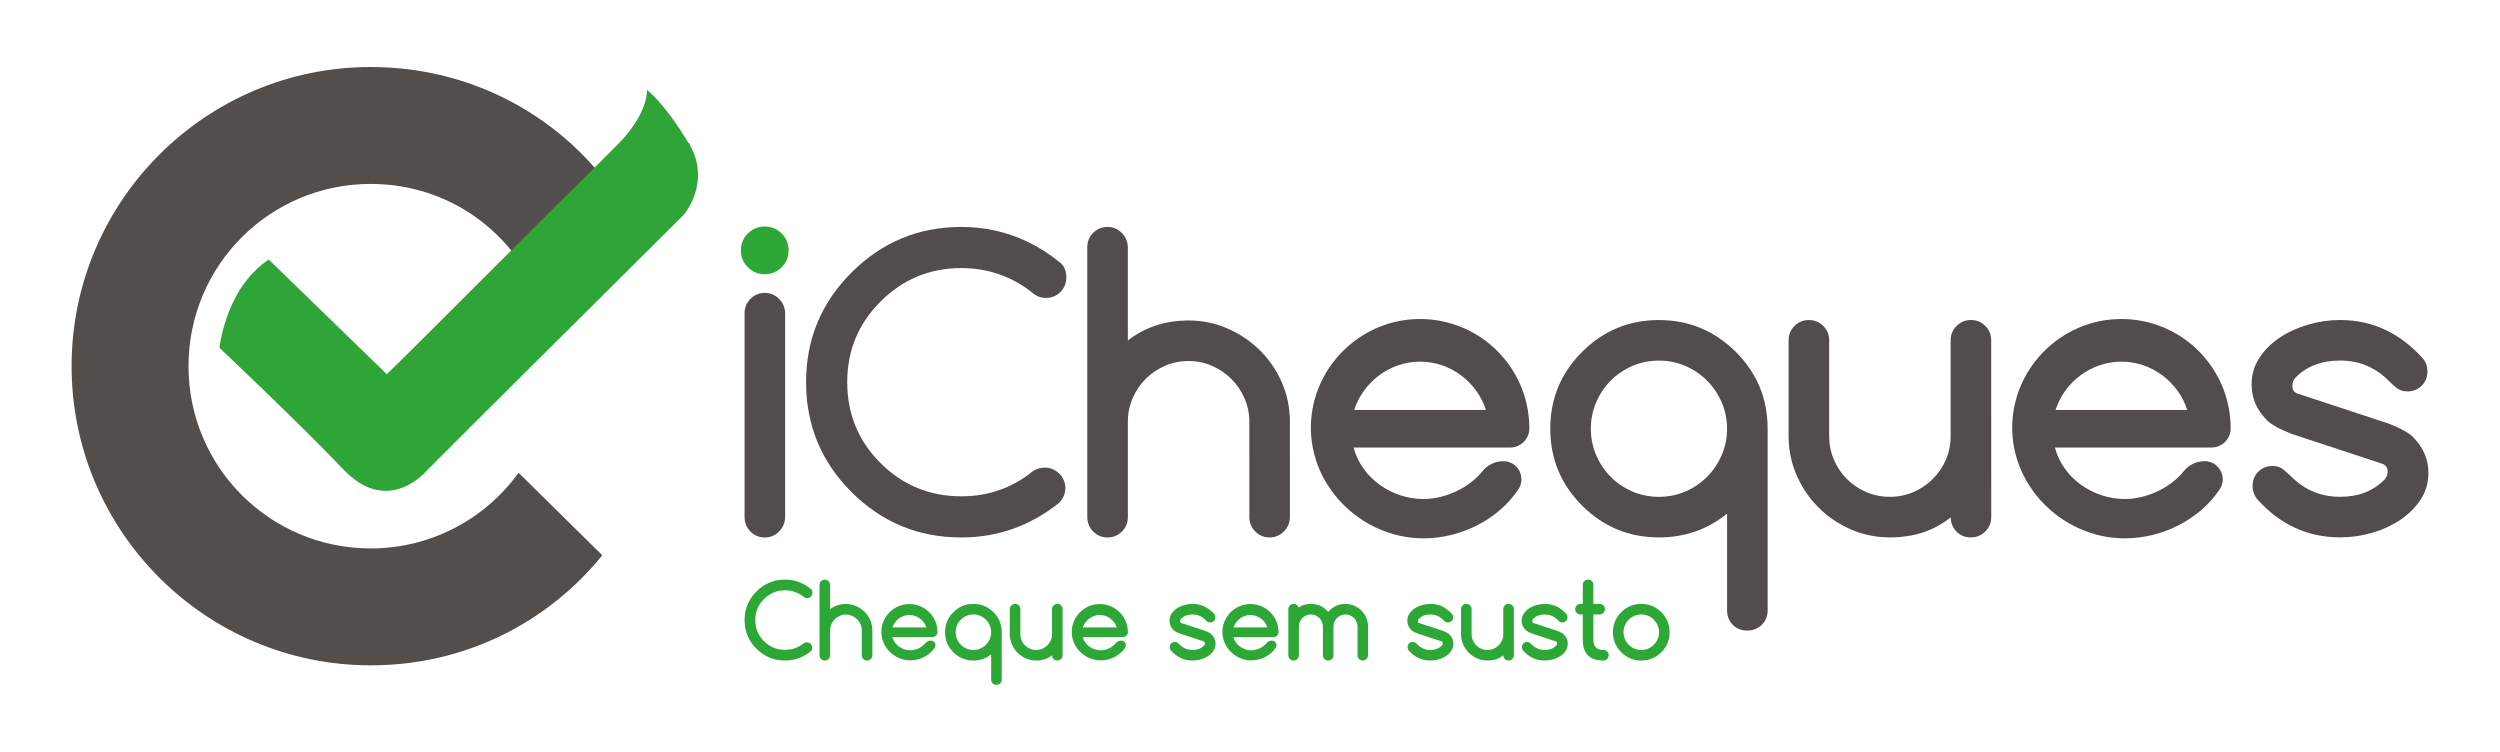 <?xml version="1.0" encoding="UTF-8" standalone="no"?>
<!-- Created with Inkscape (http://www.inkscape.org/) -->

<svg
   xmlns:dc="http://purl.org/dc/elements/1.1/"
   xmlns:cc="http://creativecommons.org/ns#"
   xmlns:rdf="http://www.w3.org/1999/02/22-rdf-syntax-ns#"
   xmlns:svg="http://www.w3.org/2000/svg"
   xmlns="http://www.w3.org/2000/svg"
   xmlns:sodipodi="http://sodipodi.sourceforge.net/DTD/sodipodi-0.dtd"
   xmlns:inkscape="http://www.inkscape.org/namespaces/inkscape"
   version="1.1"
   width="1152.264"
   height="346.531"
   id="svg2"
   xml:space="preserve"
   inkscape:version="0.48.5 r10040"
   sodipodi:docname="logo.svg"><sodipodi:namedview
     pagecolor="#ffffff"
     bordercolor="#666666"
     borderopacity="1"
     objecttolerance="10"
     gridtolerance="10"
     guidetolerance="10"
     inkscape:pageopacity="0"
     inkscape:pageshadow="2"
     inkscape:window-width="1600"
     inkscape:window-height="861"
     id="namedview72"
     showgrid="false"
     inkscape:zoom="0.26990342"
     inkscape:cx="133.38105"
     inkscape:cy="173.26563"
     inkscape:window-x="0"
     inkscape:window-y="0"
     inkscape:window-maximized="1"
     inkscape:current-layer="svg2" /><defs
     id="defs6"><clipPath
       id="clipPath16"><path
         d="m 0,1080 1920,0 L 1920,0 0,0 0,1080 z"
         id="path18" /></clipPath><clipPath
       id="clipPath28"><path
         d="m 710.266,604.042 -68.324,-68.168 4.514,-18.832 25.557,-3.3 c 0,0 54.906,54.66 64.556,64.153 l 0,0 c 9.649,9.494 1.867,22.879 1.867,22.879 l 0,0 c -11.673,20.078 -28.17,29.882 -28.17,29.882 l 0,0 c 13.23,-13.851 0,-26.614 0,-26.614"
         id="path30" /></clipPath><linearGradient
       x1="0"
       y1="0"
       x2="1"
       y2="0"
       id="linearGradient36"
       gradientUnits="userSpaceOnUse"
       gradientTransform="matrix(-89.179,-89.646,-89.646,89.179,723.408,604.266)"
       spreadMethod="pad"><stop
         id="stop38"
         style="stop-color:#20b747;stop-opacity:1"
         offset="0" /><stop
         id="stop40"
         style="stop-color:#231f20;stop-opacity:1"
         offset="0.892" /><stop
         id="stop42"
         style="stop-color:#8dc63f;stop-opacity:1"
         offset="1" /></linearGradient><clipPath
       id="clipPath50"><path
         d="m 593.196,559.606 c -6.769,-7.249 -7.053,-19.28 0.032,-26.222 l 0,0 37.706,-36.731 c 13.031,-10.739 24.082,0 24.082,0 l 0,0 24.59,24.723 c -14.942,-8.428 -29.736,8.889 -29.736,8.889 l 0,0 -30.539,29.92 c -3.559,3.487 -8.174,5.219 -12.782,5.22 l 0,0 c -4.88,0 -9.751,-1.942 -13.353,-5.799"
         id="path52" /></clipPath><linearGradient
       x1="0"
       y1="0"
       x2="1"
       y2="0"
       id="linearGradient58"
       gradientUnits="userSpaceOnUse"
       gradientTransform="matrix(91.59,0,0,-91.59,588.016,528.643)"
       spreadMethod="pad"><stop
         id="stop60"
         style="stop-color:#20b747;stop-opacity:1"
         offset="0" /><stop
         id="stop62"
         style="stop-color:#8dc63f;stop-opacity:1"
         offset="1" /></linearGradient><clipPath
       id="clipPath70"><path
         d="m 0,1080 1920,0 L 1920,0 0,0 0,1080 z"
         id="path72" /></clipPath><clipPath
       id="clipPath86"><path
         d="m 579.081,547.177 31.763,-30.965 26.108,26.781 -31.764,30.965 -26.107,-26.781 z"
         id="path88" /></clipPath><linearGradient
       x1="0"
       y1="0"
       x2="1"
       y2="0"
       id="linearGradient94"
       gradientUnits="userSpaceOnUse"
       gradientTransform="matrix(26.107,26.781,17.683,-17.238,594.962,531.694)"
       spreadMethod="pad"><stop
         id="stop96"
         style="stop-color:#20b747;stop-opacity:1"
         offset="0" /><stop
         id="stop98"
         style="stop-color:#20b747;stop-opacity:1"
         offset="1" /></linearGradient><clipPath
       id="clipPath106"><path
         d="m 0,1080 1920,0 L 1920,0 0,0 0,1080 z"
         id="path108" /></clipPath></defs><g
     id="g8667"
     transform="matrix(4.865,0,0,-4.865,343.177,238.331)"><path
       d="m 0,0 -0.001,19.31 c 0,0.54 0.187,0.996 0.561,1.37 0.373,0.374 0.824,0.561 1.351,0.561 0.527,0 0.977,-0.187 1.351,-0.561 0.374,-0.374 0.567,-0.83 0.58,-1.369 L 3.843,0 C 3.83,-0.539 3.637,-0.996 3.263,-1.369 2.889,-1.744 2.439,-1.931 1.912,-1.931 1.385,-1.931 0.934,-1.744 0.561,-1.37 0.187,-0.996 0,-0.54 0,0"
       style="fill:#514d4c;fill-opacity:1;fill-rule:nonzero;stroke:none"
       id="path8669"
       inkscape:connector-curvature="0" /></g><g
     id="g8671"
     transform="matrix(4.865,0,0,-4.865,481.554,215.512)"><path
       d="M 0,0 C 0.27,0 0.521,-0.052 0.754,-0.156 0.987,-0.26 1.192,-0.398 1.37,-0.57 1.547,-0.742 1.688,-0.947 1.793,-1.186 1.897,-1.425 1.949,-1.68 1.949,-1.949 1.949,-2.464 1.747,-2.93 1.343,-3.346 -1.391,-5.528 -4.474,-6.62 -7.906,-6.62 c -4.07,0 -7.538,1.434 -10.407,4.302 -2.869,2.868 -4.303,6.337 -4.303,10.407 -0.001,4.057 1.433,7.52 4.302,10.388 2.88,2.881 6.349,4.322 10.406,4.322 3.481,0 6.626,-1.146 9.433,-3.438 C 1.868,19.03 2.04,18.583 2.04,18.019 2.04,17.737 1.991,17.48 1.893,17.247 1.795,17.014 1.657,16.809 1.479,16.631 1.301,16.453 1.093,16.315 0.854,16.217 0.615,16.119 0.361,16.07 0.091,16.07 c -0.478,0 -0.926,0.184 -1.342,0.552 -0.932,0.735 -1.958,1.298 -3.08,1.691 -1.122,0.392 -2.314,0.588 -3.576,0.588 -2.991,0 -5.547,-1.061 -7.667,-3.181 -2.096,-2.097 -3.144,-4.64 -3.144,-7.631 0,-3.003 1.048,-5.553 3.145,-7.649 2.108,-2.108 4.664,-3.162 7.667,-3.162 2.562,0 4.817,0.791 6.766,2.373 0.319,0.22 0.699,0.337 1.14,0.349"
       style="fill:#514d4c;fill-opacity:1;fill-rule:nonzero;stroke:none"
       id="path8673"
       inkscape:connector-curvature="0" /></g><g
     id="g8675"
     transform="matrix(4.865,0,0,-4.865,519.836,238.321)"><path
       d="m 0,0 c 0,-0.54 -0.187,-0.996 -0.561,-1.37 -0.374,-0.374 -0.83,-0.561 -1.37,-0.561 -0.527,0 -0.977,0.187 -1.351,0.561 -0.374,0.374 -0.561,0.83 -0.561,1.37 l -10e-4,25.558 c 0,0.539 0.186,0.995 0.56,1.369 0.374,0.374 0.824,0.561 1.352,0.561 0.526,0 0.977,-0.187 1.351,-0.561 0.374,-0.374 0.567,-0.83 0.579,-1.369 l 0.001,-8.826 c 1.63,1.263 3.548,1.894 5.755,1.894 1.287,0 2.51,-0.251 3.668,-0.753 1.159,-0.503 2.179,-1.186 3.062,-2.05 0.882,-0.864 1.581,-1.882 2.096,-3.052 0.515,-1.171 0.772,-2.418 0.772,-3.742 l 10e-4,-9.028 c -0.012,-0.54 -0.205,-0.996 -0.579,-1.37 -0.374,-0.374 -0.825,-0.561 -1.352,-0.561 -0.527,0 -0.977,0.187 -1.351,0.561 -0.374,0.374 -0.561,0.83 -0.561,1.37 l -10e-4,9.028 c 0,0.784 -0.153,1.526 -0.459,2.225 -0.307,0.698 -0.721,1.308 -1.241,1.829 -0.522,0.521 -1.131,0.934 -1.83,1.241 -0.699,0.306 -1.44,0.46 -2.225,0.46 C 4.957,14.783 4.212,14.633 3.52,14.333 2.828,14.032 2.218,13.619 1.691,13.092 1.164,12.564 0.75,11.952 0.45,11.253 0.15,10.554 -0.001,9.812 -0.001,9.028 L 0,0 z"
       style="fill:#514d4c;fill-opacity:1;fill-rule:nonzero;stroke:none"
       id="path8677"
       inkscape:connector-curvature="0" /></g><g
     id="g8679"
     transform="matrix(4.865,0,0,-4.865,764.625,166.205)"><path
       d="m 0,0 c -0.907,0 -1.753,-0.172 -2.538,-0.515 -0.784,-0.344 -1.465,-0.806 -2.04,-1.388 -0.577,-0.583 -1.033,-1.266 -1.37,-2.051 -0.337,-0.785 -0.506,-1.618 -0.506,-2.5 0,-0.883 0.169,-1.717 0.506,-2.501 0.337,-0.784 0.794,-1.468 1.37,-2.05 0.576,-0.582 1.257,-1.045 2.041,-1.388 0.785,-0.343 1.63,-0.515 2.538,-0.514 0.894,0 1.734,0.171 2.519,0.514 0.784,0.343 1.467,0.809 2.05,1.398 0.582,0.589 1.041,1.272 1.378,2.05 0.337,0.778 0.506,1.609 0.506,2.491 0,0.883 -0.169,1.713 -0.506,2.492 C 5.611,-3.184 5.151,-2.5 4.569,-1.912 3.987,-1.324 3.303,-0.858 2.519,-0.515 1.734,-0.172 0.894,0 0,0 m 6.455,-14.488 c -1.839,-1.508 -3.99,-2.262 -6.454,-2.262 -2.844,-0.001 -5.271,1.004 -7.282,3.014 -2.01,2.011 -3.015,4.438 -3.015,7.282 0,2.843 1.004,5.27 3.015,7.281 2.01,2.01 4.437,3.016 7.281,3.016 2.819,0 5.246,-1.005 7.281,-3.015 2.01,-2.011 3.015,-4.438 3.016,-7.281 l 10e-4,-17.21 c 0,-0.552 -0.187,-1.008 -0.561,-1.37 -0.374,-0.362 -0.83,-0.543 -1.37,-0.543 -0.551,0 -1.008,0.181 -1.369,0.543 -0.362,0.361 -0.543,0.818 -0.543,1.369 l 0,9.176 z"
       style="fill:#514d4c;fill-opacity:1;fill-rule:nonzero;stroke:none"
       id="path8681"
       inkscape:connector-curvature="0" /></g><g
     id="g8683"
     transform="matrix(4.865,0,0,-4.865,908.378,247.687)"><path
       d="M 0,0 C -0.552,0 -1.005,0.184 -1.361,0.551 -1.716,0.919 -1.9,1.366 -1.912,1.894 -2.758,1.232 -3.653,0.751 -4.597,0.45 c -0.944,-0.3 -1.967,-0.451 -3.07,-0.451 -1.312,0 -2.55,0.255 -3.714,0.763 -1.165,0.509 -2.182,1.198 -3.053,2.069 -0.87,0.87 -1.56,1.887 -2.069,3.052 -0.508,1.164 -0.763,2.402 -0.763,3.714 l 0,9.083 c 0,0.527 0.187,0.977 0.561,1.351 0.373,0.374 0.83,0.561 1.369,0.561 0.527,0 0.978,-0.187 1.352,-0.56 0.373,-0.374 0.561,-0.825 0.561,-1.352 l 0,-9.083 c 0,-0.797 0.15,-1.544 0.451,-2.243 0.3,-0.699 0.71,-1.309 1.232,-1.83 0.521,-0.521 1.131,-0.931 1.83,-1.231 0.698,-0.301 1.446,-0.451 2.242,-0.451 0.785,0 1.527,0.15 2.225,0.451 0.699,0.3 1.312,0.714 1.839,1.241 0.527,0.527 0.941,1.137 1.241,1.83 0.3,0.692 0.45,1.437 0.45,2.234 l 0,9.083 c 0,0.527 0.186,0.977 0.561,1.351 0.373,0.374 0.829,0.561 1.369,0.561 0.527,0 0.978,-0.187 1.352,-0.561 0.374,-0.374 0.56,-0.824 0.56,-1.351 L 1.931,1.912 C 1.931,1.385 1.743,0.934 1.37,0.561 0.996,0.187 0.539,0 0,0"
       style="fill:#514d4c;fill-opacity:1;fill-rule:nonzero;stroke:none"
       id="path8685"
       inkscape:connector-curvature="0" /></g><g
     id="g8687"
     transform="matrix(4.865,0,0,-4.865,1056.291,200)"><path
       d="m 0,0 c -1.153,0.441 -1.962,0.894 -2.427,1.36 l 0.018,0 c -0.932,0.944 -1.397,2.053 -1.397,3.328 -10e-4,0.932 0.248,1.775 0.744,2.528 0.497,0.754 1.143,1.395 1.94,1.922 0.796,0.527 1.694,0.935 2.694,1.223 0.998,0.288 2,0.432 3.006,0.432 3.064,0 5.693,-1.231 7.888,-3.695 C 12.723,6.779 12.852,6.393 12.852,5.94 12.852,5.388 12.671,4.931 12.31,4.57 11.948,4.208 11.491,4.027 10.94,4.027 10.548,4.027 10.214,4.138 9.938,4.358 9.662,4.579 9.396,4.818 9.138,5.076 7.888,6.325 6.367,6.951 4.578,6.951 2.813,6.95 1.403,6.411 0.349,5.332 0.153,5.136 0.055,4.866 0.055,4.523 0.055,4.18 0.214,3.947 0.533,3.825 L 9.138,0.994 c 1.201,-0.466 2.01,-0.92 2.427,-1.361 l -0.018,0 c 0.931,-0.944 1.397,-2.053 1.397,-3.328 0,-0.944 -0.248,-1.79 -0.744,-2.538 C 11.704,-6.98 11.057,-7.621 10.26,-8.154 9.463,-8.687 8.569,-9.095 7.576,-9.377 6.583,-9.659 5.584,-9.8 4.579,-9.8 c -3.089,0 -5.718,1.219 -7.888,3.658 -0.27,0.356 -0.405,0.754 -0.405,1.196 0,0.551 0.181,1.008 0.543,1.37 0.361,0.361 0.818,0.542 1.369,0.542 0.405,0 0.748,-0.119 1.03,-0.358 0.282,-0.239 0.539,-0.469 0.772,-0.69 1.251,-1.25 2.777,-1.875 4.579,-1.875 1.753,0 3.162,0.552 4.228,1.655 0.184,0.208 0.276,0.46 0.276,0.754 0,0.343 -0.165,0.582 -0.496,0.717 L 0,0 z"
       style="fill:#514d4c;fill-opacity:1;fill-rule:nonzero;stroke:none"
       id="path8689"
       inkscape:connector-curvature="0" /></g><g
     id="g8691"
     transform="matrix(4.865,0,0,-4.865,654.526,166.687)"><path
       d="m 0,0 c 2.927,0 5.404,-1.983 6.239,-4.573 l -12.479,0 C -5.404,-1.983 -2.927,0 0,0 m 7.89,-9.429 c -0.774,0 -1.508,-0.349 -1.99,-0.955 -1.189,-1.497 -3.42,-2.628 -5.576,-2.628 -3.008,0 -5.859,1.965 -6.624,4.878 l 14.843,0 c 0.997,0 1.806,0.808 1.807,1.805 l 0,0.019 c 0,5.935 -4.996,10.703 -11.012,10.329 -5.096,-0.317 -9.257,-4.406 -9.655,-9.497 -0.477,-6.083 4.649,-11.263 10.641,-11.263 3.626,0 7.14,1.857 8.987,4.646 0.756,1.142 -0.051,2.666 -1.421,2.666"
       style="fill:#514d4c;fill-opacity:1;fill-rule:nonzero;stroke:none"
       id="path8693"
       inkscape:connector-curvature="0" /></g><g
     id="g8695"
     transform="matrix(4.865,0,0,-4.865,977.768,166.687)"><path
       d="m 0,0 c 2.927,0 5.404,-1.983 6.239,-4.573 l -12.479,0 C -5.404,-1.983 -2.927,0 0,0 m 7.89,-9.429 c -0.774,0 -1.508,-0.349 -1.99,-0.955 -1.189,-1.497 -3.42,-2.628 -5.576,-2.628 -3.008,0 -5.859,1.965 -6.624,4.878 l 14.843,0 c 0.997,0 1.806,0.808 1.807,1.805 l 0,0.019 c 0,5.935 -4.996,10.703 -11.012,10.329 -5.096,-0.317 -9.257,-4.406 -9.655,-9.497 -0.477,-6.083 4.649,-11.263 10.641,-11.263 3.626,0 7.14,1.857 8.987,4.646 0.756,1.142 -0.051,2.666 -1.42,2.666 l -0.001,0 z"
       style="fill:#514d4c;fill-opacity:1;fill-rule:nonzero;stroke:none"
       id="path8697"
       inkscape:connector-curvature="0" /></g><g
     id="g8699"
     transform="matrix(4.865,0,0,-4.865,363.476,115.394)"><path
       d="m 0,0 c 0,-0.625 -0.221,-1.158 -0.662,-1.6 -0.441,-0.441 -0.974,-0.662 -1.6,-0.662 -0.625,0 -1.158,0.221 -1.599,0.662 -0.442,0.441 -0.662,0.974 -0.662,1.6 0,0.625 0.22,1.158 0.661,1.599 0.442,0.442 0.975,0.662 1.6,0.662 0.625,0 1.159,-0.22 1.6,-0.661 C -0.221,1.158 0,0.625 0,0"
       style="fill:#2da836;fill-opacity:1;fill-rule:nonzero;stroke:none"
       id="path8701"
       inkscape:connector-curvature="0" /></g><g
     id="g8703"
     transform="matrix(4.865,0,0,-4.865,419.151,283.452)"><path
       d="m 0,0 c 0.752,0 1.389,-0.51 1.604,-1.175 l -3.208,0 C -1.389,-0.51 -0.752,0 0,0 m 2.028,-2.423 c -0.199,0 -0.388,-0.09 -0.511,-0.246 -0.306,-0.385 -0.88,-0.676 -1.434,-0.676 -0.773,0 -1.506,0.506 -1.702,1.254 l 3.815,0 c 0.256,0 0.464,0.208 0.464,0.464 l 0,0.005 c 0,1.526 -1.284,2.751 -2.83,2.655 -1.31,-0.081 -2.379,-1.133 -2.482,-2.441 -0.122,-1.564 1.195,-2.895 2.735,-2.895 0.932,0 1.835,0.477 2.31,1.194 0.195,0.294 -0.013,0.686 -0.365,0.686"
       style="fill:#2da836;fill-opacity:1;fill-rule:nonzero;stroke:none"
       id="path8705"
       inkscape:connector-curvature="0" /></g><g
     id="g8707"
     transform="matrix(4.865,0,0,-4.865,506.907,283.452)"><path
       d="m 0,0 c 0.752,0 1.389,-0.51 1.604,-1.175 l -3.208,0 C -1.389,-0.51 -0.752,0 0,0 m 2.028,-2.423 c -0.199,0 -0.388,-0.09 -0.511,-0.246 -0.306,-0.385 -0.88,-0.676 -1.434,-0.676 -0.773,0 -1.506,0.506 -1.702,1.254 l 3.815,0 c 0.256,0 0.464,0.208 0.464,0.464 l 0,0.005 c 0,1.526 -1.284,2.751 -2.83,2.655 -1.31,-0.081 -2.379,-1.133 -2.482,-2.441 -0.122,-1.564 1.195,-2.895 2.735,-2.895 0.932,0 1.835,0.477 2.31,1.194 0.195,0.294 -0.013,0.686 -0.365,0.686"
       style="fill:#2da836;fill-opacity:1;fill-rule:nonzero;stroke:none"
       id="path8709"
       inkscape:connector-curvature="0" /></g><g
     id="g8711"
     transform="matrix(4.865,0,0,-4.865,576.337,283.452)"><path
       d="m 0,0 c 0.752,0 1.389,-0.51 1.604,-1.175 l -3.208,0 C -1.389,-0.51 -0.752,0 0,0 m 2.028,-2.423 c -0.199,0 -0.388,-0.09 -0.511,-0.246 -0.306,-0.385 -0.88,-0.676 -1.434,-0.676 -0.773,0 -1.506,0.506 -1.702,1.254 l 3.815,0 c 0.256,0 0.464,0.208 0.464,0.464 l 0,0.005 c 0,1.526 -1.284,2.751 -2.83,2.655 -1.31,-0.081 -2.379,-1.133 -2.482,-2.441 -0.122,-1.564 1.195,-2.895 2.735,-2.895 0.932,0 1.835,0.477 2.31,1.194 0.195,0.294 -0.013,0.686 -0.365,0.686"
       style="fill:#2da836;fill-opacity:1;fill-rule:nonzero;stroke:none"
       id="path8713"
       inkscape:connector-curvature="0" /></g><g
     id="g8715"
     transform="matrix(4.865,0,0,-4.865,371.863,296.058)"><path
       d="m 0,0 c 0.07,0 0.136,-0.014 0.196,-0.04 0.061,-0.027 0.115,-0.064 0.161,-0.108 0.046,-0.045 0.083,-0.099 0.11,-0.161 0.028,-0.062 0.041,-0.128 0.041,-0.199 0,-0.135 -0.052,-0.256 -0.158,-0.364 -0.713,-0.569 -1.517,-0.854 -2.412,-0.854 -1.061,0 -1.965,0.374 -2.713,1.122 -0.747,0.749 -1.121,1.653 -1.121,2.713 0,1.058 0.374,1.961 1.121,2.709 0.751,0.751 1.656,1.126 2.713,1.126 0.908,0 1.728,-0.298 2.46,-0.896 C 0.487,4.962 0.532,4.846 0.532,4.698 0.532,4.625 0.519,4.558 0.494,4.497 0.468,4.437 0.432,4.383 0.386,4.336 0.339,4.29 0.285,4.254 0.223,4.229 0.161,4.203 0.094,4.19 0.024,4.19 c -0.125,0 -0.241,0.048 -0.35,0.144 -0.243,0.191 -0.51,0.339 -0.803,0.441 -0.292,0.102 -0.603,0.154 -0.933,0.154 -0.779,0 -1.446,-0.277 -1.999,-0.83 C -4.607,3.553 -4.88,2.89 -4.88,2.109 c 0,-0.783 0.273,-1.447 0.819,-1.994 0.55,-0.55 1.216,-0.824 1.999,-0.824 0.668,0 1.257,0.206 1.765,0.618 C -0.214,-0.033 -0.115,-0.003 0,0"
       style="fill:#2da836;fill-opacity:1;fill-rule:nonzero;stroke:none"
       id="path8717"
       inkscape:connector-curvature="0" /></g><g
     id="g8719"
     transform="matrix(4.865,0,0,-4.865,382.593,302.007)"><path
       d="m 0,0 c 0,-0.141 -0.049,-0.259 -0.146,-0.356 -0.098,-0.098 -0.217,-0.147 -0.357,-0.147 -0.138,0 -0.255,0.049 -0.353,0.147 -0.098,0.097 -0.146,0.215 -0.146,0.356 l 0,6.664 c 0,0.141 0.048,0.26 0.146,0.357 0.098,0.097 0.215,0.146 0.353,0.146 0.137,0 0.254,-0.049 0.352,-0.146 C -0.054,6.924 -0.003,6.805 0,6.664 L 0,4.363 C 0.425,4.692 0.925,4.856 1.5,4.856 1.836,4.856 2.155,4.791 2.457,4.66 2.759,4.529 3.025,4.351 3.255,4.126 3.485,3.9 3.667,3.635 3.801,3.33 3.936,3.024 4.003,2.699 4.003,2.354 L 4.003,0 C 4,-0.141 3.949,-0.259 3.852,-0.356 3.754,-0.454 3.637,-0.503 3.5,-0.503 3.362,-0.503 3.245,-0.454 3.147,-0.356 3.049,-0.259 3.001,-0.141 3.001,0 l 0,2.354 c 0,0.205 -0.04,0.398 -0.12,0.581 C 2.801,3.116 2.693,3.275 2.557,3.411 2.421,3.547 2.263,3.655 2.081,3.735 1.898,3.814 1.705,3.854 1.5,3.854 1.292,3.854 1.098,3.815 0.918,3.737 0.737,3.659 0.578,3.551 0.441,3.414 0.303,3.276 0.195,3.116 0.117,2.935 0.039,2.752 0,2.559 0,2.354 L 0,0 z"
       style="fill:#2da836;fill-opacity:1;fill-rule:nonzero;stroke:none"
       id="path8721"
       inkscape:connector-curvature="0" /></g><g
     id="g8723"
     transform="matrix(4.865,0,0,-4.865,448.642,283.207)"><path
       d="m 0,0 c -0.237,0 -0.458,-0.045 -0.662,-0.134 -0.204,-0.09 -0.382,-0.211 -0.532,-0.362 -0.15,-0.151 -0.269,-0.33 -0.357,-0.534 -0.088,-0.205 -0.132,-0.422 -0.132,-0.653 0,-0.23 0.044,-0.447 0.132,-0.652 0.088,-0.204 0.207,-0.383 0.357,-0.534 0.15,-0.152 0.328,-0.273 0.532,-0.362 0.204,-0.089 0.425,-0.134 0.662,-0.134 0.233,0 0.452,0.045 0.657,0.134 0.204,0.089 0.382,0.21 0.534,0.365 0.152,0.153 0.272,0.331 0.36,0.534 0.088,0.203 0.132,0.419 0.132,0.649 0,0.231 -0.044,0.447 -0.132,0.65 -0.088,0.203 -0.208,0.381 -0.36,0.535 -0.152,0.153 -0.33,0.274 -0.534,0.364 C 0.452,-0.045 0.233,0 0,0 M 1.683,-3.777 C 1.203,-4.171 0.642,-4.367 0,-4.367 c -0.742,0 -1.375,0.262 -1.898,0.786 -0.525,0.524 -0.787,1.157 -0.787,1.898 0,0.742 0.262,1.374 0.787,1.899 0.523,0.524 1.156,0.786 1.898,0.786 0.735,0 1.368,-0.262 1.898,-0.786 0.524,-0.525 0.787,-1.157 0.787,-1.899 l 0,-4.487 c 0,-0.143 -0.049,-0.263 -0.147,-0.357 -0.098,-0.094 -0.216,-0.141 -0.357,-0.141 -0.144,0 -0.263,0.047 -0.357,0.141 -0.095,0.094 -0.141,0.214 -0.141,0.357 l 0,2.393 z"
       style="fill:#2da836;fill-opacity:1;fill-rule:nonzero;stroke:none"
       id="path8725"
       inkscape:connector-curvature="0" /></g><g
     id="g8727"
     transform="matrix(4.865,0,0,-4.865,487.31,304.453)"><path
       d="M 0,0 C -0.144,0 -0.262,0.048 -0.355,0.144 -0.448,0.239 -0.496,0.356 -0.499,0.494 -0.719,0.321 -0.953,0.195 -1.199,0.117 -1.445,0.039 -1.711,0 -1.999,0 -2.341,0 -2.664,0.066 -2.968,0.199 -3.271,0.331 -3.537,0.512 -3.763,0.738 -3.99,0.965 -4.17,1.23 -4.303,1.534 -4.436,1.838 -4.501,2.16 -4.501,2.502 l 0,2.369 c 0,0.137 0.048,0.254 0.146,0.352 0.097,0.097 0.216,0.146 0.357,0.146 0.137,0 0.254,-0.049 0.352,-0.146 C -3.548,5.125 -3.5,5.008 -3.5,4.871 l 0,-2.369 c 0,-0.207 0.04,-0.402 0.118,-0.584 0.078,-0.183 0.185,-0.342 0.321,-0.478 0.136,-0.135 0.295,-0.243 0.477,-0.321 0.182,-0.078 0.377,-0.117 0.585,-0.117 0.204,0 0.398,0.039 0.58,0.117 0.182,0.078 0.342,0.187 0.479,0.324 0.138,0.137 0.246,0.296 0.324,0.477 0.078,0.181 0.117,0.375 0.117,0.582 l 0,2.369 c 0,0.137 0.049,0.254 0.146,0.352 0.098,0.097 0.217,0.146 0.358,0.146 0.137,0 0.254,-0.049 0.352,-0.146 C 0.455,5.125 0.503,5.008 0.503,4.871 l 0,-4.372 C 0.503,0.361 0.455,0.244 0.357,0.146 0.259,0.049 0.141,0 0,0"
       style="fill:#2da836;fill-opacity:1;fill-rule:nonzero;stroke:none"
       id="path8729"
       inkscape:connector-curvature="0" /></g><g
     id="g8731"
     transform="matrix(4.865,0,0,-4.865,543.84,292.024)"><path
       d="m 0,0 c -0.3,0.115 -0.511,0.233 -0.633,0.355 l 0.005,0 c -0.243,0.247 -0.364,0.536 -0.364,0.868 0,0.243 0.065,0.463 0.194,0.659 0.13,0.197 0.298,0.364 0.506,0.501 0.208,0.138 0.441,0.244 0.702,0.319 0.26,0.075 0.522,0.112 0.784,0.112 0.799,0 1.484,-0.321 2.056,-0.963 C 3.317,1.768 3.351,1.667 3.351,1.549 3.351,1.405 3.304,1.286 3.209,1.191 3.115,1.098 2.997,1.051 2.853,1.051 2.75,1.051 2.663,1.079 2.591,1.137 2.52,1.194 2.45,1.257 2.383,1.323 2.057,1.649 1.661,1.812 1.194,1.812 0.733,1.812 0.366,1.672 0.091,1.391 0.04,1.34 0.015,1.27 0.015,1.18 0.015,1.09 0.056,1.029 0.139,0.998 L 2.383,0.26 C 2.696,0.138 2.907,0.02 3.016,-0.096 l -0.005,0 C 3.253,-0.342 3.375,-0.631 3.375,-0.963 3.375,-1.209 3.311,-1.43 3.181,-1.625 3.051,-1.819 2.883,-1.986 2.675,-2.126 2.467,-2.265 2.234,-2.371 1.975,-2.444 1.716,-2.518 1.456,-2.555 1.194,-2.555 c -0.805,0 -1.491,0.319 -2.057,0.954 -0.07,0.093 -0.105,0.197 -0.105,0.312 0,0.143 0.047,0.263 0.141,0.357 0.095,0.094 0.214,0.142 0.357,0.142 0.106,0 0.195,-0.031 0.269,-0.094 0.073,-0.062 0.14,-0.122 0.201,-0.179 0.326,-0.327 0.724,-0.49 1.194,-0.49 0.457,0 0.825,0.144 1.102,0.432 0.048,0.054 0.072,0.12 0.072,0.196 0,0.09 -0.043,0.152 -0.129,0.188 L 0,0 z"
       style="fill:#2da836;fill-opacity:1;fill-rule:nonzero;stroke:none"
       id="path8733"
       inkscape:connector-curvature="0" /></g><g
     id="g8735"
     transform="matrix(4.865,0,0,-4.865,630.53,302.007)"><path
       d="m 0,0 c 0,-0.141 -0.049,-0.259 -0.146,-0.356 -0.098,-0.098 -0.215,-0.147 -0.352,-0.147 -0.141,0 -0.26,0.049 -0.356,0.147 -0.095,0.097 -0.142,0.215 -0.142,0.356 l 0,2.729 c 0,0.153 -0.031,0.298 -0.09,0.435 -0.059,0.138 -0.139,0.259 -0.242,0.362 -0.102,0.104 -0.223,0.187 -0.361,0.247 -0.139,0.061 -0.29,0.091 -0.45,0.091 -0.156,0 -0.302,-0.03 -0.439,-0.091 C -2.717,3.713 -2.838,3.631 -2.941,3.528 -3.045,3.427 -3.127,3.307 -3.186,3.169 -3.244,3.032 -3.273,2.885 -3.273,2.729 l 0,-2.729 c 0,-0.141 -0.049,-0.259 -0.147,-0.356 -0.098,-0.098 -0.215,-0.147 -0.353,-0.147 -0.141,0 -0.258,0.049 -0.356,0.147 -0.098,0.097 -0.146,0.215 -0.146,0.356 l 0,2.729 c 0,0.156 -0.032,0.303 -0.092,0.44 -0.061,0.138 -0.143,0.258 -0.244,0.359 -0.102,0.103 -0.223,0.185 -0.36,0.245 -0.138,0.061 -0.285,0.091 -0.441,0.091 -0.156,0 -0.303,-0.029 -0.442,-0.089 C -5.99,3.717 -6.111,3.635 -6.215,3.531 -6.318,3.428 -6.4,3.307 -6.459,3.169 -6.52,3.032 -6.549,2.885 -6.549,2.729 l 0,-2.729 c 0,-0.141 -0.049,-0.259 -0.146,-0.356 -0.096,-0.098 -0.215,-0.147 -0.352,-0.147 -0.14,0 -0.26,0.049 -0.357,0.147 C -7.501,-0.259 -7.55,-0.141 -7.55,0 l 0,4.368 c 0,0.137 0.049,0.254 0.146,0.352 0.097,0.097 0.215,0.146 0.352,0.146 0.113,0 0.212,-0.031 0.298,-0.094 0.086,-0.061 0.145,-0.144 0.178,-0.246 0.342,0.227 0.728,0.34 1.164,0.34 0.32,0 0.619,-0.063 0.9,-0.189 0.282,-0.126 0.528,-0.318 0.739,-0.573 0.445,0.508 0.99,0.762 1.634,0.762 0.291,0 0.567,-0.056 0.828,-0.17 0.26,-0.113 0.487,-0.266 0.68,-0.46 C -0.437,4.042 -0.283,3.815 -0.17,3.555 -0.057,3.295 0,3.019 0,2.729 L 0,0 z"
       style="fill:#2da836;fill-opacity:1;fill-rule:nonzero;stroke:none"
       id="path8737"
       inkscape:connector-curvature="0" /></g><g
     id="g8739"
     transform="matrix(4.865,0,0,-4.865,653.458,292.024)"><path
       d="m 0,0 c -0.301,0.115 -0.511,0.233 -0.633,0.355 l 0.005,0 c -0.243,0.247 -0.364,0.536 -0.364,0.868 0,0.243 0.064,0.463 0.194,0.659 0.129,0.197 0.298,0.364 0.506,0.501 0.207,0.138 0.441,0.244 0.702,0.319 0.261,0.075 0.522,0.112 0.783,0.112 0.8,0 1.486,-0.321 2.057,-0.963 C 3.317,1.768 3.352,1.667 3.352,1.549 3.352,1.405 3.304,1.286 3.21,1.191 3.115,1.098 2.996,1.051 2.853,1.051 2.75,1.051 2.663,1.079 2.591,1.137 2.52,1.194 2.45,1.257 2.383,1.323 2.057,1.649 1.66,1.812 1.193,1.812 0.733,1.812 0.366,1.672 0.091,1.391 0.04,1.34 0.015,1.27 0.015,1.18 0.015,1.09 0.056,1.029 0.14,0.998 L 2.383,0.26 C 2.696,0.138 2.907,0.02 3.016,-0.096 l -0.005,0 C 3.254,-0.342 3.375,-0.631 3.375,-0.963 3.375,-1.209 3.311,-1.43 3.181,-1.625 3.052,-1.819 2.883,-1.986 2.675,-2.126 2.468,-2.265 2.234,-2.371 1.976,-2.444 1.717,-2.518 1.456,-2.555 1.193,-2.555 c -0.804,0 -1.49,0.319 -2.055,0.954 -0.071,0.093 -0.106,0.197 -0.106,0.312 0,0.143 0.047,0.263 0.141,0.357 0.095,0.094 0.214,0.142 0.357,0.142 0.106,0 0.196,-0.031 0.269,-0.094 0.073,-0.062 0.14,-0.122 0.201,-0.179 0.326,-0.327 0.724,-0.49 1.193,-0.49 0.457,0 0.826,0.144 1.104,0.432 0.048,0.054 0.071,0.12 0.071,0.196 0,0.09 -0.043,0.152 -0.129,0.188 L 0,0 z"
       style="fill:#2da836;fill-opacity:1;fill-rule:nonzero;stroke:none"
       id="path8741"
       inkscape:connector-curvature="0" /></g><g
     id="g8743"
     transform="matrix(4.865,0,0,-4.865,695.295,304.453)"><path
       d="M 0,0 C -0.144,0 -0.262,0.048 -0.354,0.144 -0.447,0.239 -0.495,0.356 -0.498,0.494 -0.719,0.321 -0.952,0.195 -1.198,0.117 -1.444,0.039 -1.711,0 -1.999,0 -2.341,0 -2.663,0.066 -2.967,0.199 -3.271,0.331 -3.536,0.512 -3.763,0.738 -3.99,0.965 -4.17,1.23 -4.302,1.534 -4.435,1.838 -4.501,2.16 -4.501,2.502 l 0,2.369 c 0,0.137 0.049,0.254 0.147,0.352 0.096,0.097 0.215,0.146 0.356,0.146 0.138,0 0.255,-0.049 0.352,-0.146 0.098,-0.098 0.147,-0.215 0.147,-0.352 l 0,-2.369 c 0,-0.207 0.039,-0.402 0.117,-0.584 0.078,-0.183 0.186,-0.342 0.321,-0.478 0.136,-0.135 0.295,-0.243 0.477,-0.321 0.183,-0.078 0.378,-0.117 0.585,-0.117 0.205,0 0.398,0.039 0.58,0.117 0.183,0.078 0.342,0.187 0.48,0.324 0.137,0.137 0.245,0.296 0.324,0.477 0.078,0.181 0.117,0.375 0.117,0.582 l 0,2.369 c 0,0.137 0.049,0.254 0.146,0.352 0.097,0.097 0.216,0.146 0.357,0.146 C 0.143,5.369 0.26,5.32 0.357,5.223 0.455,5.125 0.504,5.008 0.504,4.871 l 0,-4.372 C 0.504,0.361 0.455,0.244 0.357,0.146 0.26,0.049 0.141,0 0,0"
       style="fill:#2da836;fill-opacity:1;fill-rule:nonzero;stroke:none"
       id="path8745"
       inkscape:connector-curvature="0" /></g><g
     id="g8747"
     transform="matrix(4.865,0,0,-4.865,706.166,292.024)"><path
       d="m 0,0 c -0.301,0.115 -0.511,0.233 -0.633,0.355 l 0.005,0 c -0.243,0.247 -0.364,0.536 -0.364,0.868 0,0.243 0.064,0.463 0.194,0.659 0.129,0.197 0.298,0.364 0.506,0.501 0.207,0.138 0.441,0.244 0.702,0.319 0.261,0.075 0.522,0.112 0.783,0.112 0.8,0 1.486,-0.321 2.057,-0.963 C 3.317,1.768 3.352,1.667 3.352,1.549 3.352,1.405 3.304,1.286 3.21,1.191 3.115,1.098 2.996,1.051 2.853,1.051 2.75,1.051 2.663,1.079 2.591,1.137 2.52,1.194 2.45,1.257 2.383,1.323 2.057,1.649 1.66,1.812 1.193,1.812 0.733,1.812 0.366,1.672 0.091,1.391 0.04,1.34 0.015,1.27 0.015,1.18 0.015,1.09 0.056,1.029 0.14,0.998 L 2.383,0.26 C 2.696,0.138 2.907,0.02 3.016,-0.096 l -0.005,0 C 3.254,-0.342 3.375,-0.631 3.375,-0.963 3.375,-1.209 3.311,-1.43 3.181,-1.625 3.052,-1.819 2.883,-1.986 2.675,-2.126 2.468,-2.265 2.234,-2.371 1.976,-2.444 1.717,-2.518 1.456,-2.555 1.193,-2.555 c -0.804,0 -1.49,0.319 -2.055,0.954 -0.071,0.093 -0.106,0.197 -0.106,0.312 0,0.143 0.047,0.263 0.141,0.357 0.095,0.094 0.214,0.142 0.357,0.142 0.106,0 0.196,-0.031 0.269,-0.094 0.073,-0.062 0.14,-0.122 0.201,-0.179 0.326,-0.327 0.724,-0.49 1.193,-0.49 0.457,0 0.826,0.144 1.104,0.432 0.048,0.054 0.071,0.12 0.071,0.196 0,0.09 -0.043,0.152 -0.129,0.188 L 0,0 z"
       style="fill:#2da836;fill-opacity:1;fill-rule:nonzero;stroke:none"
       id="path8749"
       inkscape:connector-curvature="0" /></g><g
     id="g8751"
     transform="matrix(4.865,0,0,-4.865,728.415,278.332)"><path
       d="m 0,0 0.226,0 0,1.803 c 0,0.137 0.047,0.255 0.145,0.352 0.098,0.097 0.217,0.146 0.358,0.146 0.137,0 0.254,-0.049 0.352,-0.146 C 1.179,2.058 1.228,1.94 1.228,1.803 L 1.228,0 1.826,0 C 1.964,0 2.08,-0.049 2.176,-0.146 2.272,-0.244 2.32,-0.361 2.32,-0.498 2.32,-0.64 2.272,-0.758 2.176,-0.855 2.08,-0.953 1.964,-1.002 1.826,-1.002 l -0.598,0 0,-2.411 c 0,-0.636 0.319,-0.954 0.958,-0.954 0.137,0 0.253,-0.049 0.35,-0.147 0.096,-0.097 0.144,-0.215 0.144,-0.352 0,-0.141 -0.048,-0.259 -0.144,-0.357 -0.097,-0.097 -0.213,-0.146 -0.35,-0.146 -1.307,0 -1.96,0.652 -1.96,1.956 l 0,2.411 -0.226,0 c -0.135,0 -0.25,0.049 -0.348,0.147 -0.097,0.097 -0.146,0.215 -0.146,0.357 0,0.137 0.049,0.254 0.146,0.352 C -0.25,-0.049 -0.135,0 0,0"
       style="fill:#2da836;fill-opacity:1;fill-rule:nonzero;stroke:none"
       id="path8753"
       inkscape:connector-curvature="0" /></g><g
     id="g8755"
     transform="matrix(4.865,0,0,-4.865,756.474,283.207)"><path
       d="m 0,0 c -0.236,0 -0.457,-0.045 -0.662,-0.134 -0.204,-0.09 -0.382,-0.211 -0.532,-0.362 -0.15,-0.151 -0.269,-0.33 -0.357,-0.534 -0.088,-0.205 -0.132,-0.422 -0.132,-0.653 0,-0.23 0.044,-0.447 0.132,-0.652 0.088,-0.204 0.207,-0.383 0.357,-0.534 0.15,-0.152 0.328,-0.273 0.532,-0.362 0.205,-0.089 0.426,-0.134 0.662,-0.134 0.233,0 0.452,0.045 0.656,0.134 0.205,0.089 0.383,0.21 0.535,0.365 0.152,0.153 0.272,0.331 0.36,0.534 0.088,0.203 0.132,0.419 0.132,0.649 0,0.231 -0.044,0.447 -0.132,0.65 -0.088,0.203 -0.208,0.381 -0.36,0.535 -0.152,0.153 -0.33,0.274 -0.535,0.364 C 0.452,-0.045 0.233,0 0,0 m 2.685,-1.683 c 0,-0.748 -0.263,-1.38 -0.787,-1.898 C 1.367,-4.105 0.734,-4.367 0,-4.367 c -0.742,0 -1.375,0.262 -1.898,0.786 -0.525,0.524 -0.787,1.157 -0.787,1.898 0,0.742 0.262,1.374 0.787,1.899 0.523,0.524 1.156,0.786 1.898,0.786 0.734,0 1.367,-0.262 1.898,-0.786 0.262,-0.262 0.458,-0.552 0.587,-0.868 0.13,-0.317 0.196,-0.66 0.2,-1.031"
       style="fill:#2da836;fill-opacity:1;fill-rule:nonzero;stroke:none"
       id="path8757"
       inkscape:connector-curvature="0" /></g><g
     transform="matrix(5.283,0,0,5.283,30.887,18.205)"
     id="g49"><path
       style="fill:#514e4c"
       inkscape:connector-curvature="0"
       d="m 39.4,37.8 c -2.9,4 -7.6,6.6 -12.9,6.6 -8.8,0 -15.9,-7.1 -15.9,-15.9 0,-8.8 7.1,-15.9 15.9,-15.9 6.8,0 12.5,4.2 14.8,10.2 0.3,-1.4 0.4,-2.5 0.2,-2.8 -0.1,0 -0.2,0 -0.3,-0.1 0.1,-0.1 0.2,-0.1 0.3,0.1 1,-0.2 3.9,-3.1 7.3,-5 C 44.3,7.4 36,2.4 26.5,2.4 12.1,2.4 0.4,14.1 0.4,28.5 c 0,14.4 11.7,26.1 26.1,26.1 8.2,0 15.4,-3.7 20.2,-9.6 l -7.3,-7.2 z"
       id="path51" /><g
       id="g53"><path
         style="fill:#2fa537"
         inkscape:connector-curvature="0"
         d="M 54.6,9.4 C 54.5,9.3 54.4,9.2 54.4,9 c 0,0.2 0.1,0.3 0.2,0.4 l 0,0 z"
         id="path55" /><path
         style="fill:#2fa537"
         inkscape:connector-curvature="0"
         d="M 54.5,9.5 C 54.4,9.4 54.4,9.3 54.3,9.1 54.3,9.1 54.3,9 54.2,9 52.1,5.5 50.6,4.4 50.6,4.4 c 0,0 0,0 0,0 0,0.1 0.1,2.1 -2.6,4.8 -0.7,0.7 -2,2 -3.6,3.6 C 41,16.1 30.8,26.4 27.9,29.2 l -10.3,-10 c 0,0 -1.7,1 -2.9,3.3 -1.2,2.3 -1.4,4.4 -1.4,4.4 0,0 7,6.6 10.9,10.7 3.9,4 7.2,0 7.2,0 l 4.5,-4.5 17.9,-17.8 c -0.1,0.1 2.3,-2.5 0.7,-5.8 z"
         id="path57" /></g></g></svg>